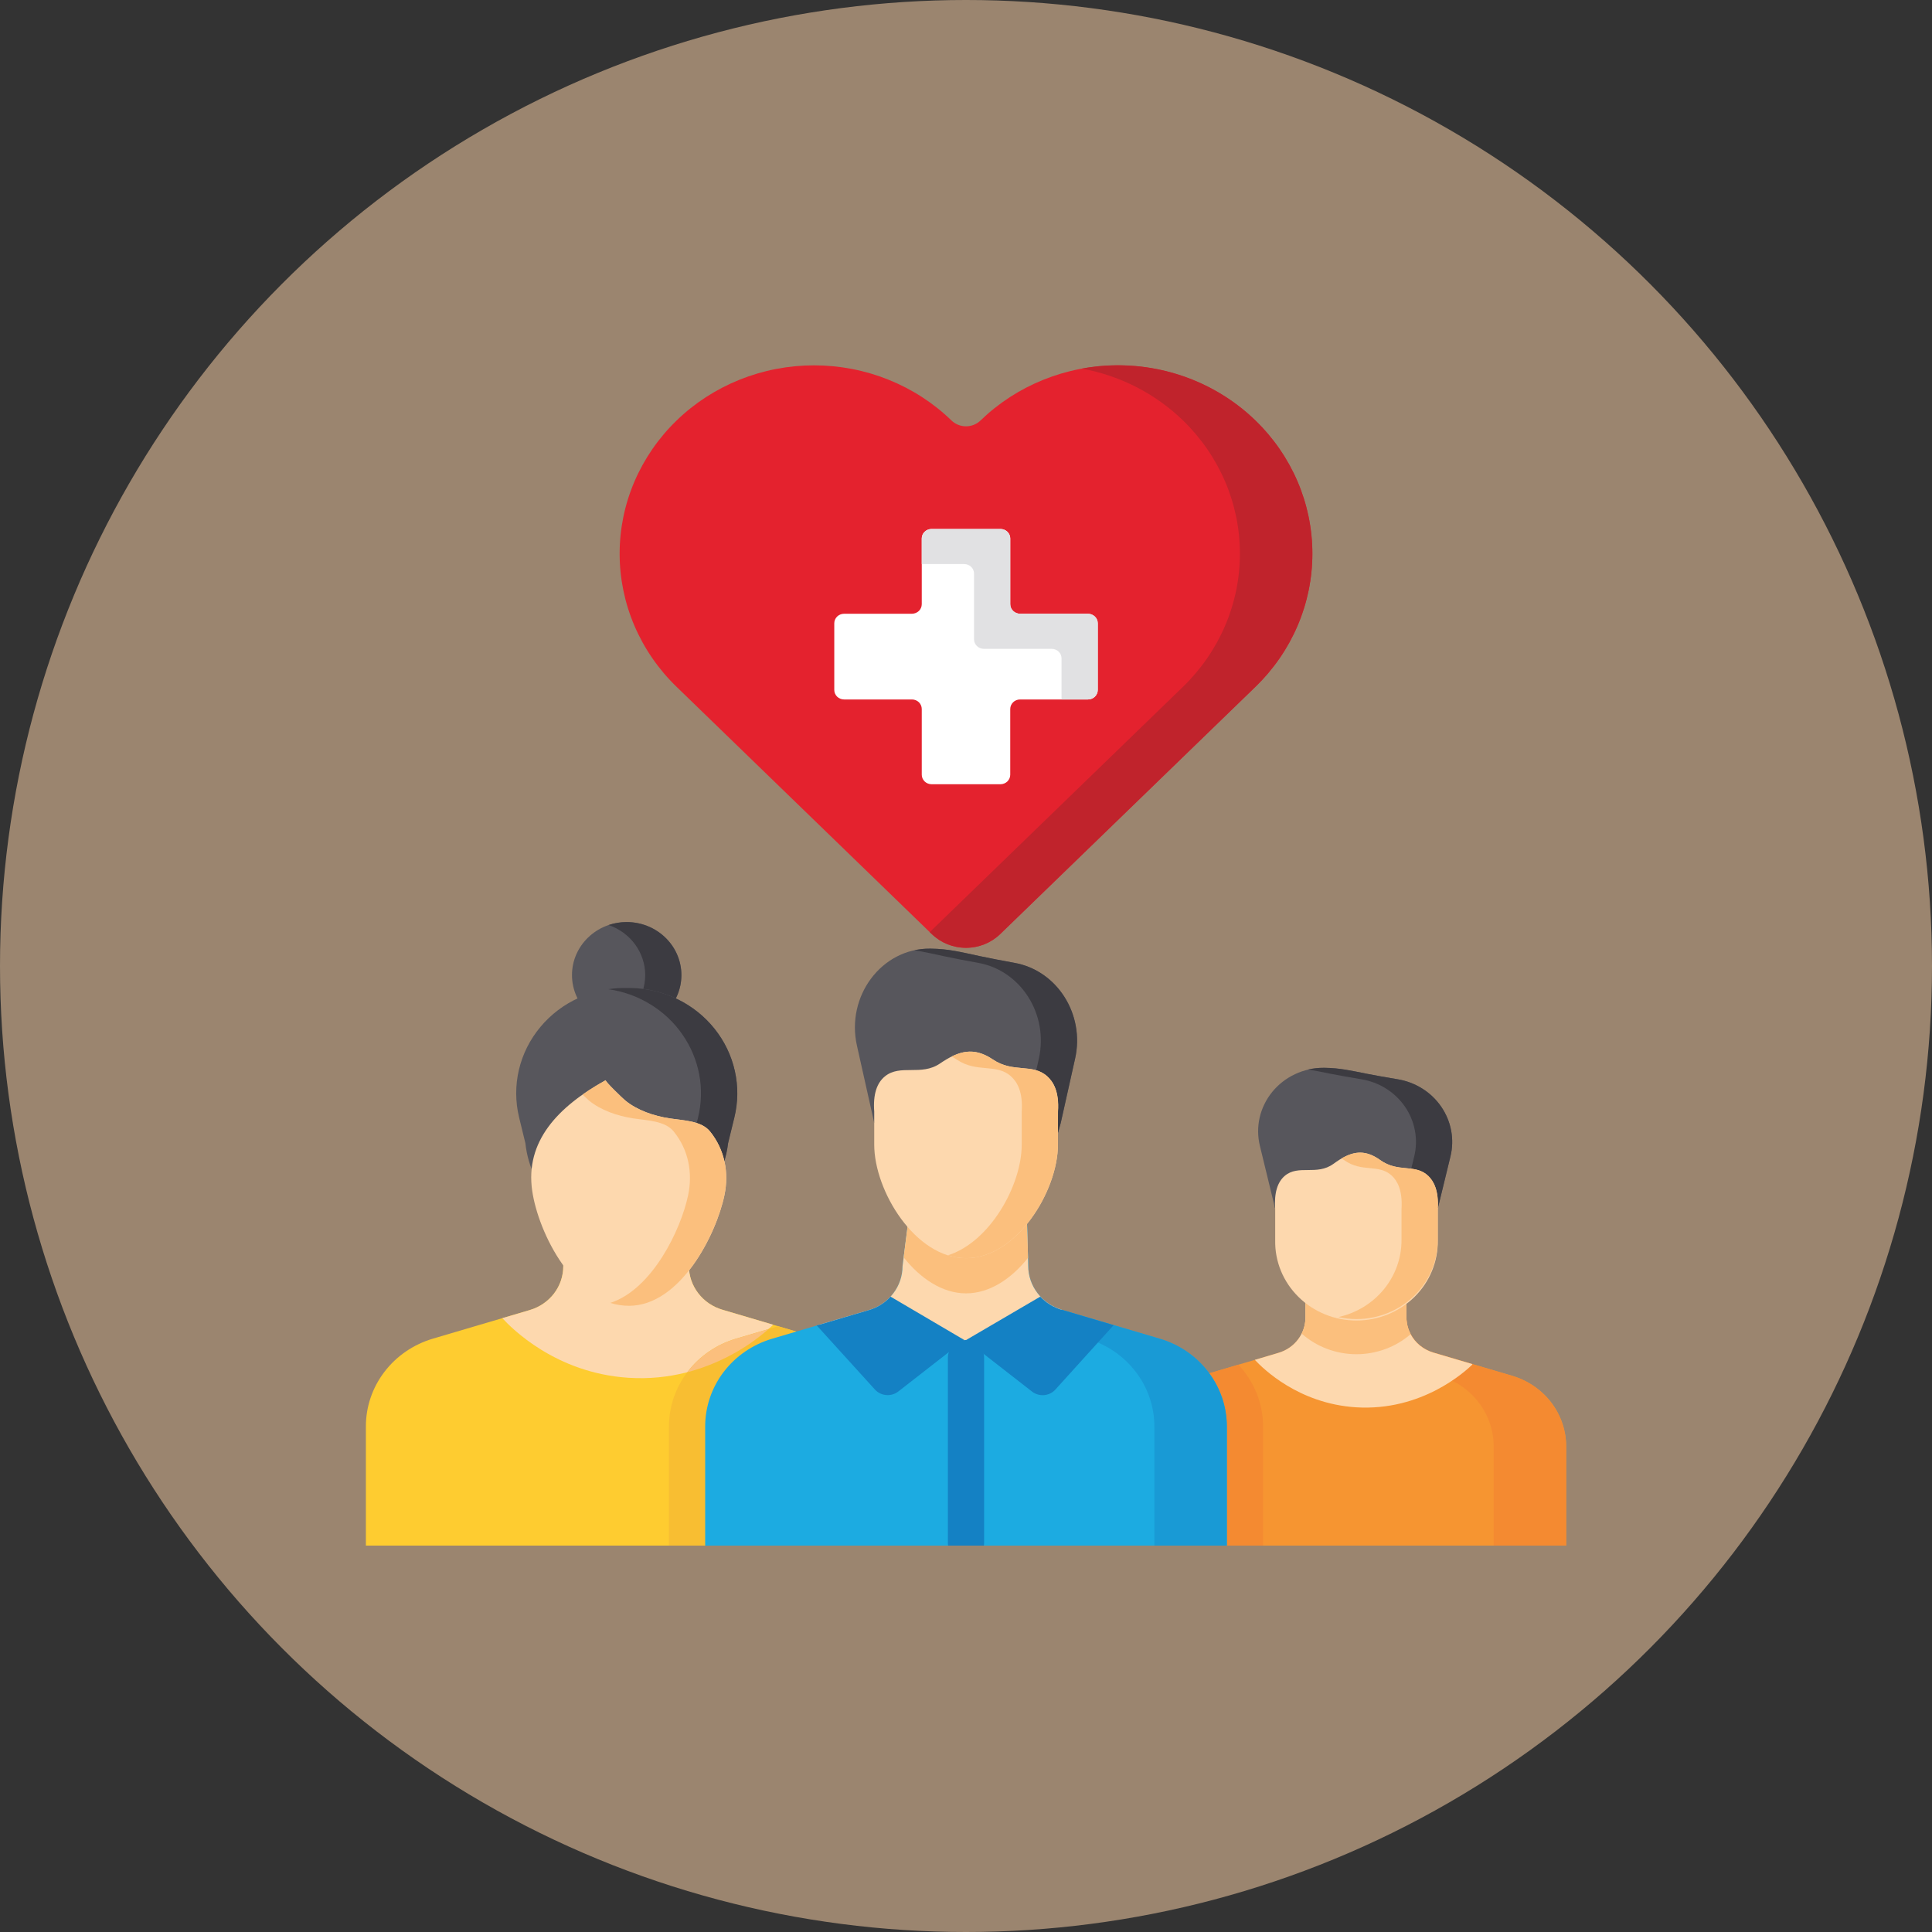 <svg width="50" height="50" viewBox="0 0 50 50" fill="none" >
<rect x="0" y="0" width="50" height="50" fill="#333333" stroke="none"/>
<circle cx="25" cy="25" r="25" fill="#FFD4A9" fill-opacity="0.51"/>
<g clip-path="url(#clip0_661_18863)">
<path d="M24.625 10.883C24.158 10.43 23.603 10.071 22.993 9.826C22.382 9.581 21.728 9.455 21.067 9.455C20.407 9.455 19.752 9.581 19.142 9.826C18.532 10.071 17.977 10.43 17.51 10.883C17.043 11.335 16.672 11.873 16.419 12.464C16.166 13.055 16.036 13.689 16.036 14.329C16.036 14.969 16.166 15.603 16.419 16.194C16.672 16.786 17.043 17.323 17.51 17.775L24.116 24.176C24.351 24.403 24.668 24.53 25 24.53C25.331 24.53 25.649 24.403 25.884 24.176L32.49 17.775C32.958 17.323 33.328 16.786 33.581 16.194C33.834 15.603 33.964 14.969 33.964 14.329C33.964 13.689 33.834 13.055 33.581 12.464C33.328 11.873 32.958 11.335 32.49 10.883C32.023 10.43 31.469 10.071 30.858 9.826C30.248 9.581 29.594 9.455 28.933 9.455C28.272 9.455 27.618 9.581 27.008 9.826C26.397 10.071 25.843 10.43 25.375 10.883C25.276 10.979 25.141 11.033 25 11.033C24.86 11.033 24.724 10.979 24.625 10.883Z" fill="#E4222E"/>
<path d="M32.491 10.881C31.911 10.319 31.199 9.903 30.415 9.669C29.632 9.435 28.801 9.39 27.996 9.539C28.989 9.72 29.902 10.188 30.616 10.881C31.083 11.334 31.453 11.871 31.706 12.462C31.959 13.054 32.089 13.688 32.089 14.328C32.089 14.968 31.959 15.601 31.706 16.193C31.453 16.784 31.083 17.321 30.616 17.774L24.062 24.123L24.116 24.174C24.351 24.401 24.669 24.529 25 24.529C25.331 24.529 25.649 24.401 25.884 24.174L32.491 17.774C32.958 17.321 33.328 16.784 33.581 16.193C33.834 15.601 33.964 14.968 33.964 14.328C33.964 13.688 33.834 13.054 33.581 12.462C33.328 11.871 32.958 11.334 32.491 10.881Z" fill="#C0232C"/>
<path d="M40.532 37.432V40H29.68V37.431C29.68 37.023 29.815 36.624 30.067 36.296C30.318 35.968 30.671 35.726 31.075 35.606L32.033 35.323L32.049 35.318L32.475 35.193L33.088 35.011C33.29 34.952 33.467 34.831 33.592 34.667C33.718 34.502 33.786 34.303 33.785 34.099V33.664H36.399V34.092C36.399 34.297 36.467 34.495 36.593 34.66C36.718 34.824 36.895 34.945 37.097 35.005L38.102 35.301L38.153 35.316L39.136 35.606C39.54 35.726 39.893 35.967 40.145 36.296C40.396 36.625 40.532 37.023 40.532 37.432Z" fill="#F69531"/>
<path d="M39.135 35.606L38.152 35.316L38.102 35.301L37.096 35.005C36.894 34.945 36.717 34.824 36.592 34.66C36.466 34.495 36.398 34.297 36.398 34.092V33.664H34.523V34.092C34.523 34.297 34.591 34.495 34.717 34.66C34.842 34.824 35.019 34.945 35.221 35.005L36.227 35.301L36.277 35.316L37.26 35.606C37.664 35.726 38.018 35.967 38.269 36.296C38.52 36.624 38.656 37.022 38.656 37.431V40H40.531V37.431C40.531 37.022 40.395 36.624 40.144 36.296C39.893 35.967 39.539 35.726 39.135 35.606Z" fill="#F48A31"/>
<path d="M38.102 35.302V35.317C37.931 35.481 36.808 36.528 35.094 36.421C33.6 36.325 32.687 35.418 32.475 35.193L33.087 35.011C33.289 34.952 33.466 34.831 33.591 34.666C33.717 34.502 33.785 34.303 33.785 34.099V33.664H36.398V34.092C36.398 34.244 36.435 34.393 36.507 34.528C36.567 34.641 36.65 34.742 36.751 34.824C36.853 34.906 36.97 34.967 37.096 35.005L38.102 35.302Z" fill="#FDD8AE"/>
<path d="M37.213 31.26H32.996L32.606 29.655C32.547 29.414 32.545 29.163 32.6 28.921C32.656 28.68 32.767 28.453 32.925 28.259C33.084 28.064 33.286 27.907 33.516 27.799C33.746 27.691 33.998 27.635 34.254 27.635H34.28C34.68 27.64 34.951 27.706 35.39 27.792C35.613 27.835 35.871 27.882 36.163 27.93C36.393 27.966 36.612 28.049 36.807 28.171C37.002 28.293 37.169 28.453 37.298 28.64C37.427 28.827 37.515 29.038 37.556 29.26C37.597 29.481 37.591 29.709 37.538 29.928L37.213 31.26Z" fill="#57565C"/>
<path d="M36.163 27.93C35.871 27.882 35.612 27.835 35.389 27.792C34.952 27.706 34.68 27.64 34.279 27.635H34.254C34.12 27.634 33.986 27.649 33.855 27.678C34.037 27.707 34.221 27.746 34.452 27.792C34.682 27.837 34.934 27.882 35.225 27.93C35.455 27.967 35.674 28.049 35.869 28.171C36.064 28.293 36.231 28.453 36.36 28.64C36.489 28.827 36.577 29.038 36.618 29.26C36.66 29.481 36.654 29.709 36.6 29.928C36.493 30.372 36.385 30.816 36.277 31.26H37.214C37.322 30.816 37.43 30.372 37.538 29.928C37.591 29.709 37.597 29.481 37.556 29.26C37.514 29.038 37.426 28.827 37.297 28.64C37.169 28.453 37.002 28.293 36.806 28.171C36.611 28.049 36.392 27.967 36.163 27.93Z" fill="#3C3B41"/>
<path d="M36.508 34.528C36.119 34.864 35.616 35.049 35.095 35.047C34.574 35.044 34.072 34.855 33.688 34.514C33.752 34.385 33.786 34.243 33.786 34.099V33.664H36.399V34.092C36.399 34.243 36.436 34.393 36.508 34.528Z" fill="#FBBF7D"/>
<path d="M37.209 32.101C37.214 32.372 37.163 32.641 37.059 32.892C36.956 33.143 36.801 33.372 36.606 33.565C36.41 33.758 36.176 33.911 35.919 34.016C35.661 34.121 35.385 34.175 35.105 34.175C34.826 34.175 34.549 34.121 34.292 34.016C34.034 33.911 33.801 33.758 33.605 33.565C33.409 33.372 33.255 33.143 33.151 32.892C33.048 32.641 32.997 32.372 33.002 32.101V31.294C32.971 30.865 33.064 30.592 33.246 30.434C33.599 30.129 34.077 30.434 34.508 30.121C34.938 29.807 35.278 29.707 35.719 30.023C36.189 30.361 36.625 30.109 36.964 30.434C37.098 30.563 37.239 30.803 37.209 31.294V32.101Z" fill="#FDD8AE"/>
<path d="M36.964 30.433C36.625 30.107 36.189 30.359 35.719 30.021C35.354 29.759 35.052 29.787 34.719 29.98C34.74 29.993 34.761 30.006 34.782 30.021C35.251 30.359 35.687 30.107 36.027 30.433C36.16 30.561 36.302 30.801 36.271 31.292V32.099C36.271 32.561 36.109 33.009 35.812 33.37C35.516 33.73 35.101 33.983 34.637 34.086C34.945 34.154 35.265 34.155 35.573 34.087C35.881 34.019 36.17 33.884 36.417 33.693C36.664 33.502 36.864 33.26 37.001 32.984C37.138 32.708 37.209 32.406 37.209 32.099V31.293C37.239 30.802 37.098 30.562 36.964 30.433Z" fill="#FBBF7D"/>
<path d="M16.219 26.607C17.001 26.607 17.635 25.993 17.635 25.235C17.635 24.477 17.001 23.863 16.219 23.863C15.437 23.863 14.803 24.477 14.803 25.235C14.803 25.993 15.437 26.607 16.219 26.607Z" fill="#57565C"/>
<path d="M16.219 23.863C16.059 23.863 15.901 23.889 15.75 23.94C16.027 24.034 16.267 24.21 16.437 24.442C16.606 24.674 16.698 24.951 16.698 25.235C16.698 25.52 16.606 25.797 16.437 26.029C16.267 26.261 16.027 26.436 15.75 26.53C15.944 26.596 16.151 26.62 16.356 26.601C16.561 26.581 16.759 26.518 16.937 26.417C17.114 26.316 17.267 26.178 17.384 26.014C17.501 25.849 17.579 25.662 17.614 25.466C17.648 25.269 17.638 25.067 17.584 24.875C17.53 24.682 17.433 24.503 17.3 24.351C17.167 24.198 17.002 24.076 16.815 23.991C16.628 23.907 16.425 23.863 16.219 23.863Z" fill="#3C3B41"/>
<path d="M18.841 29.586C18.671 31.036 17.348 32.065 15.972 31.943C14.758 31.836 13.732 30.854 13.597 29.586C13.542 29.363 13.488 29.14 13.434 28.917C13.336 28.512 13.334 28.09 13.43 27.684C13.526 27.278 13.716 26.899 13.987 26.576C14.257 26.252 14.6 25.993 14.99 25.819C15.38 25.644 15.806 25.558 16.236 25.567H16.328C16.747 25.576 17.16 25.676 17.534 25.859C17.908 26.042 18.236 26.303 18.492 26.625C18.749 26.946 18.928 27.319 19.016 27.716C19.105 28.114 19.1 28.525 19.003 28.92L18.841 29.586Z" fill="#57565C"/>
<path d="M16.326 25.569H16.233C16.069 25.566 15.905 25.576 15.743 25.6C16.128 25.655 16.497 25.788 16.827 25.989C17.156 26.189 17.439 26.454 17.657 26.767C17.875 27.079 18.024 27.431 18.095 27.802C18.165 28.173 18.155 28.554 18.066 28.921L17.903 29.587C17.762 30.791 16.826 31.706 15.725 31.909C15.807 31.925 15.891 31.936 15.975 31.944C17.35 32.065 18.673 31.036 18.843 29.587L19.006 28.921C19.103 28.525 19.107 28.114 19.018 27.716C18.929 27.319 18.75 26.946 18.493 26.625C18.236 26.303 17.908 26.041 17.533 25.859C17.158 25.676 16.745 25.577 16.326 25.569Z" fill="#3C3B41"/>
<path d="M22.969 36.915V40H9.469V36.915C9.469 36.406 9.637 35.911 9.95 35.502C10.262 35.093 10.702 34.793 11.204 34.644L12.396 34.292L13 34.114L13.711 33.904C13.962 33.83 14.182 33.68 14.338 33.476C14.494 33.272 14.578 33.024 14.578 32.77V32.228H17.828V32.761C17.828 33.016 17.913 33.263 18.069 33.467C18.225 33.672 18.445 33.822 18.696 33.896L20.008 34.284L20.136 34.322L21.231 34.645C21.733 34.793 22.174 35.093 22.486 35.502C22.799 35.911 22.968 36.407 22.969 36.915Z" fill="#FECC30"/>
<path d="M20.01 34.284C19.799 34.488 18.4 35.794 16.268 35.657C14.375 35.536 13.232 34.365 13 34.114L13.711 33.904C13.962 33.83 14.182 33.68 14.338 33.476C14.494 33.272 14.578 33.024 14.578 32.77V32.228H17.828V32.761C17.828 33.016 17.913 33.263 18.069 33.467C18.225 33.672 18.445 33.822 18.696 33.896L20.01 34.284Z" fill="#FDD8AE"/>
<path d="M19.89 34.395C19.288 34.921 18.568 35.304 17.787 35.512C18.099 35.098 18.542 34.793 19.048 34.644L19.89 34.395ZM18.75 30.926C18.54 31.946 17.612 33.789 16.284 33.794C14.861 33.799 13.932 31.906 13.774 30.821C13.586 29.543 14.433 28.642 15.678 27.955C15.642 27.974 16.124 28.434 16.178 28.477C16.486 28.732 16.913 28.881 17.339 28.945C17.699 29 18.151 29.006 18.376 29.282C18.761 29.759 18.868 30.356 18.75 30.926Z" fill="#FDD8AE"/>
<path d="M18.375 29.282C18.149 29.004 17.698 29 17.338 28.945C16.912 28.881 16.485 28.732 16.177 28.477C16.125 28.434 15.643 27.974 15.677 27.955C15.47 28.068 15.27 28.192 15.077 28.327C15.155 28.402 15.22 28.462 15.237 28.477C15.545 28.732 15.972 28.881 16.398 28.945C16.758 29 17.211 29.006 17.435 29.282C17.822 29.759 17.929 30.356 17.81 30.926C17.623 31.826 16.88 33.365 15.796 33.719C15.953 33.769 16.117 33.794 16.282 33.794C17.61 33.789 18.538 31.946 18.748 30.926C18.867 30.356 18.76 29.759 18.375 29.282Z" fill="#FBBF7D"/>
<path d="M27.453 29.061L27.383 29.313L22.625 29.061L22.178 27.063C21.89 25.783 22.812 24.544 24.062 24.551H24.092C24.55 24.557 24.86 24.639 25.363 24.746C25.619 24.8 25.915 24.859 26.249 24.918C27.357 25.113 28.08 26.25 27.822 27.4C27.7 27.955 27.576 28.508 27.453 29.061Z" fill="#57565C"/>
<path d="M26.25 24.918C25.917 24.857 25.62 24.8 25.365 24.746C24.865 24.639 24.552 24.557 24.093 24.551H24.063C23.929 24.55 23.795 24.564 23.664 24.593C23.898 24.628 24.128 24.682 24.426 24.746C24.682 24.8 24.978 24.859 25.312 24.918C26.42 25.113 27.143 26.25 26.885 27.4C26.76 27.953 26.637 28.505 26.515 29.058L26.458 29.261L27.382 29.31L27.452 29.058C27.577 28.506 27.701 27.953 27.823 27.4C28.082 26.255 27.359 25.113 26.25 24.918Z" fill="#3C3B41"/>
<path d="M22.969 36.916V40H17.312V36.916C17.313 36.407 17.481 35.912 17.794 35.503C18.106 35.094 18.546 34.793 19.048 34.645L20.138 34.322L21.233 34.646C21.735 34.794 22.175 35.095 22.487 35.503C22.8 35.912 22.969 36.407 22.969 36.916Z" fill="#F8BE32"/>
<path d="M19.889 34.397C19.288 34.923 18.568 35.306 17.786 35.514C18.099 35.099 18.541 34.795 19.048 34.645L19.889 34.397Z" fill="#FBBF7D"/>
<path d="M32.688 36.916V40H29.68V37.431C29.68 37.023 29.815 36.625 30.067 36.296C30.318 35.968 30.671 35.726 31.075 35.607L32.033 35.323L32.049 35.318C32.46 35.755 32.688 36.325 32.688 36.916Z" fill="#F48A31"/>
<path d="M31.75 36.916V40H18.25V36.915C18.25 36.407 18.419 35.911 18.731 35.502C19.044 35.094 19.483 34.793 19.986 34.645L21.138 34.304L21.177 34.292L22.489 33.905C22.705 33.841 22.899 33.721 23.048 33.558C23.055 33.55 23.062 33.543 23.068 33.535C23.255 33.321 23.357 33.05 23.357 32.77C23.404 32.392 23.452 32.014 23.501 31.636C23.662 31.154 23.981 30.736 24.409 30.445C24.659 30.28 25.284 29.869 25.862 30.112C26.366 30.324 26.674 30.96 26.579 31.674C26.593 32.119 26.604 32.478 26.609 32.763C26.608 33.044 26.711 33.316 26.899 33.531L26.922 33.557C27.072 33.717 27.263 33.835 27.476 33.898L28.789 34.286L28.82 34.295L30.011 34.647C30.514 34.795 30.954 35.095 31.267 35.504C31.58 35.912 31.749 36.407 31.75 36.916Z" fill="#1CABE1"/>
<path d="M30.013 34.645L28.822 34.293L28.791 34.284L27.478 33.896C27.265 33.833 27.074 33.715 26.925 33.554L26.901 33.528C26.713 33.314 26.61 33.042 26.611 32.761C26.606 32.478 26.595 32.119 26.581 31.671C26.674 30.96 26.368 30.322 25.864 30.11C25.286 29.868 24.664 30.277 24.412 30.442C24.65 30.745 24.769 31.192 24.706 31.671C24.72 32.117 24.731 32.476 24.736 32.761C24.735 33.042 24.838 33.314 25.026 33.528L25.05 33.554C25.199 33.715 25.39 33.833 25.603 33.896L26.916 34.284L26.947 34.293L28.138 34.645C28.641 34.793 29.081 35.094 29.393 35.503C29.706 35.911 29.875 36.407 29.875 36.915V40H31.75V36.915C31.75 36.407 31.581 35.911 31.268 35.503C30.956 35.094 30.516 34.793 30.013 34.645Z" fill="#199AD5"/>
<path d="M27.477 33.896L25.058 34.956L21.178 34.29L22.49 33.903C22.741 33.829 22.961 33.678 23.117 33.474C23.274 33.27 23.358 33.022 23.358 32.768C23.368 32.691 23.377 32.614 23.387 32.536C23.425 32.233 23.463 31.935 23.502 31.634C23.663 31.152 23.982 30.734 24.41 30.443C24.66 30.278 25.285 29.867 25.863 30.11C26.366 30.322 26.675 30.958 26.58 31.672C26.59 32.013 26.599 32.304 26.605 32.548C26.605 32.623 26.608 32.694 26.61 32.76C26.61 33.014 26.694 33.261 26.85 33.465C27.006 33.67 27.226 33.82 27.477 33.894V33.896Z" fill="#FDD8AE"/>
<path d="M26.605 32.552C26.181 33.086 25.619 33.472 25 33.472C24.382 33.472 23.813 33.08 23.387 32.54C23.424 32.237 23.463 31.939 23.501 31.638C23.663 31.156 23.982 30.738 24.41 30.447C24.66 30.282 25.285 29.871 25.862 30.114C26.366 30.326 26.675 30.962 26.579 31.675C26.59 32.015 26.599 32.305 26.605 32.552Z" fill="#FBBF7D"/>
<path d="M27.379 29.625C27.379 30.82 26.316 32.562 25 32.562C23.685 32.562 22.625 30.82 22.625 29.625V28.768C22.591 28.313 22.697 28.023 22.902 27.856C23.3 27.532 23.84 27.856 24.327 27.523C24.815 27.191 25.199 27.084 25.697 27.42C26.228 27.778 26.721 27.511 27.104 27.856C27.256 27.993 27.417 28.247 27.381 28.768L27.379 29.625Z" fill="#FDD8AE"/>
<path d="M27.102 27.856C26.719 27.511 26.227 27.777 25.695 27.42C25.306 27.157 24.98 27.169 24.628 27.343C24.673 27.366 24.716 27.392 24.757 27.42C25.288 27.777 25.782 27.511 26.165 27.856C26.316 27.992 26.477 28.247 26.442 28.768V29.625C26.442 30.673 25.621 32.144 24.532 32.487C24.683 32.536 24.842 32.561 25.001 32.562C26.314 32.562 27.379 30.819 27.379 29.625V28.768C27.413 28.247 27.253 27.992 27.102 27.856Z" fill="#FBBF7D"/>
<path d="M24.957 34.68L23.247 36.012C23.159 36.081 23.047 36.114 22.934 36.104C22.822 36.095 22.718 36.043 22.643 35.961L21.138 34.303L21.176 34.292L22.489 33.904C22.705 33.841 22.898 33.721 23.048 33.557L24.957 34.68ZM28.822 34.294L27.312 35.963C27.238 36.045 27.133 36.096 27.021 36.106C26.909 36.115 26.797 36.082 26.709 36.014L24.999 34.682L26.922 33.557C27.071 33.717 27.263 33.835 27.476 33.898L28.788 34.286L28.822 34.294Z" fill="#1481C4"/>
<path d="M25.469 35.134V39.939C25.469 39.96 25.467 39.98 25.464 40H24.536C24.533 39.98 24.531 39.96 24.531 39.939V35.134C24.531 35.013 24.581 34.898 24.669 34.813C24.756 34.727 24.876 34.68 25 34.68C25.124 34.68 25.244 34.727 25.331 34.813C25.419 34.898 25.469 35.013 25.469 35.134Z" fill="#1481C4"/>
<path d="M28.155 15.884H26.4C26.332 15.883 26.267 15.857 26.22 15.811C26.172 15.765 26.145 15.702 26.145 15.637V13.936C26.145 13.903 26.139 13.871 26.126 13.842C26.113 13.812 26.094 13.784 26.071 13.762C26.047 13.739 26.019 13.721 25.988 13.708C25.957 13.696 25.924 13.69 25.891 13.69H24.11C24.042 13.69 23.977 13.715 23.93 13.762C23.882 13.808 23.855 13.87 23.855 13.936V15.637C23.855 15.702 23.828 15.765 23.781 15.811C23.733 15.857 23.668 15.883 23.601 15.884H21.845C21.778 15.884 21.713 15.91 21.665 15.956C21.618 16.002 21.591 16.065 21.591 16.13V17.856C21.591 17.921 21.618 17.984 21.665 18.03C21.713 18.076 21.778 18.102 21.845 18.102H23.601C23.668 18.102 23.733 18.128 23.781 18.174C23.828 18.221 23.855 18.283 23.855 18.349V20.049C23.855 20.115 23.882 20.177 23.93 20.224C23.977 20.27 24.042 20.296 24.11 20.296H25.891C25.958 20.296 26.023 20.27 26.071 20.224C26.118 20.177 26.145 20.115 26.145 20.049V18.349C26.145 18.283 26.172 18.221 26.22 18.174C26.267 18.128 26.332 18.102 26.4 18.102H28.155C28.223 18.102 28.287 18.076 28.335 18.03C28.383 17.984 28.41 17.921 28.41 17.856V16.13C28.41 16.065 28.383 16.002 28.335 15.956C28.287 15.91 28.223 15.884 28.155 15.884Z" fill="white"/>
<path d="M28.155 15.884H26.4C26.332 15.883 26.268 15.857 26.22 15.811C26.172 15.765 26.145 15.702 26.145 15.637V13.936C26.145 13.903 26.139 13.871 26.126 13.842C26.113 13.812 26.095 13.784 26.071 13.762C26.047 13.739 26.019 13.721 25.988 13.708C25.958 13.696 25.924 13.69 25.891 13.69H24.11C24.042 13.69 23.978 13.715 23.93 13.762C23.882 13.808 23.855 13.87 23.855 13.936V14.598H24.954C25.021 14.598 25.086 14.624 25.134 14.67C25.181 14.716 25.208 14.779 25.208 14.844V16.545C25.208 16.61 25.235 16.673 25.282 16.719C25.33 16.766 25.395 16.792 25.462 16.792H27.218C27.285 16.792 27.35 16.818 27.398 16.864C27.445 16.91 27.472 16.973 27.472 17.038V18.102H28.155C28.223 18.102 28.288 18.076 28.335 18.03C28.383 17.984 28.41 17.921 28.41 17.856V16.13C28.41 16.065 28.383 16.002 28.335 15.956C28.288 15.91 28.223 15.884 28.155 15.884Z" fill="#E1E1E3"/>
</g>
<defs>
<clipPath id="clip0_661_18863">
<rect width="32" height="31" fill="white" transform="translate(9 9)"/>
</clipPath>
</defs>
</svg>
